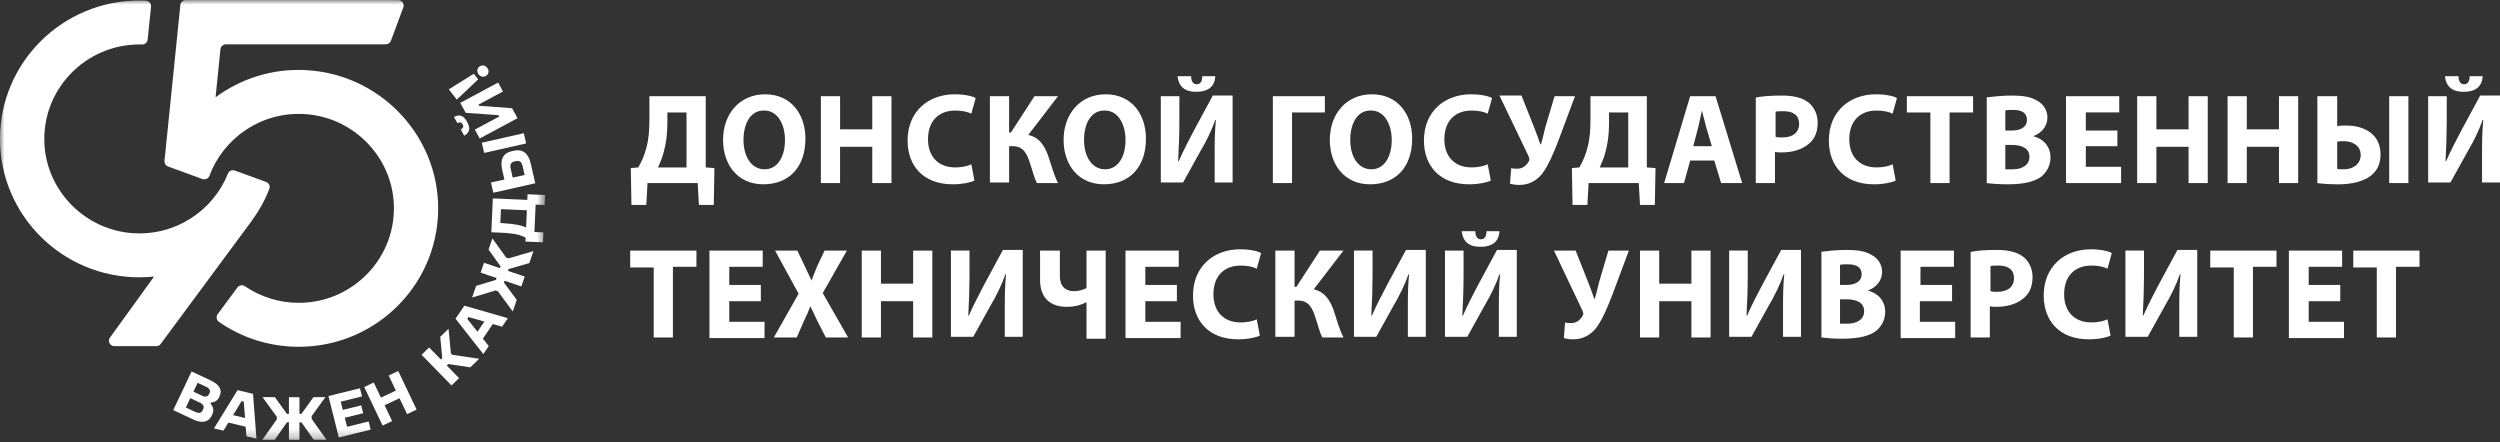<svg width="277" height="49" viewBox="0 0 277 49" fill="none" xmlns="http://www.w3.org/2000/svg">
<rect x="0" y="0" width="277" height="49" fill="#333333" stroke="none"/>
<path d="M78.195 10.657V18.552L79.155 18.622L79.086 22.708H77.44L77.302 20.284H71.745L71.608 22.708H69.963L69.894 18.622L70.719 18.552C71.114 17.883 71.414 17.16 71.609 16.405C71.885 15.435 71.953 14.397 71.953 13.219V10.657H78.195ZM73.942 13.704C73.942 14.812 73.804 15.921 73.53 16.89C73.392 17.444 73.119 18.068 72.913 18.552H76.068V12.458H73.942V13.703V13.704ZM89.24 15.365C89.24 18.551 87.388 20.421 84.576 20.421C81.762 20.421 80.116 18.274 80.116 15.504C80.116 12.595 81.969 10.448 84.782 10.448C87.662 10.448 89.24 12.664 89.24 15.365ZM82.38 15.504C82.38 17.373 83.271 18.759 84.713 18.759C86.153 18.759 86.976 17.373 86.976 15.504C86.976 13.773 86.153 12.249 84.713 12.249C83.203 12.179 82.38 13.633 82.38 15.504ZM93.081 10.657V14.327H96.648V10.657H98.775V20.284H96.647V16.266H93.079V20.284H90.953V10.658H93.079L93.081 10.657ZM107.968 20.005C107.556 20.213 106.664 20.421 105.567 20.421C102.274 20.421 100.56 18.344 100.56 15.573C100.56 12.318 102.892 10.448 105.772 10.448C106.87 10.448 107.762 10.656 108.105 10.864L107.625 12.595C107.214 12.387 106.596 12.249 105.841 12.249C104.126 12.249 102.823 13.287 102.823 15.434C102.823 17.373 103.99 18.55 105.841 18.55C106.527 18.55 107.214 18.412 107.625 18.204L107.968 20.005ZM111.808 10.657V14.674H112.014L114.621 10.657H117.227L113.934 14.95C115.17 15.229 115.718 16.128 116.13 17.236C116.473 18.275 116.747 19.314 117.227 20.284H114.895C114.553 19.66 114.415 18.898 114.141 18.137C113.798 17.029 113.386 16.198 112.219 16.198H111.808V20.214H109.681V10.657H111.808ZM126.971 15.365C126.971 18.551 125.119 20.421 122.306 20.421C119.494 20.421 117.847 18.274 117.847 15.504C117.847 12.595 119.7 10.448 122.512 10.448C125.393 10.448 126.971 12.664 126.971 15.365ZM120.111 15.504C120.111 17.373 121.003 18.759 122.443 18.759C123.884 18.759 124.708 17.373 124.708 15.504C124.708 13.773 123.884 12.249 122.443 12.249C120.934 12.179 120.111 13.633 120.111 15.504ZM130.674 10.657V13.496C130.674 15.02 130.605 16.544 130.538 17.86H130.605C131.086 16.751 131.772 15.435 132.321 14.397L134.379 10.587H136.574V20.214H134.585V17.375C134.585 15.921 134.585 14.605 134.721 13.289H134.653C134.242 14.466 133.624 15.713 133.006 16.751L131.086 20.214H128.617V10.657H130.674ZM131.978 8.44C131.978 8.994 132.184 9.34 132.595 9.34C133.006 9.34 133.212 8.994 133.212 8.44H134.653C134.585 9.687 133.762 10.172 132.527 10.172C131.292 10.172 130.605 9.617 130.468 8.44H131.978ZM146.795 10.657V12.458H143.159V20.285H141.033V10.657H146.795ZM156.468 15.365C156.468 18.551 154.616 20.421 151.803 20.421C148.99 20.421 147.344 18.274 147.344 15.504C147.344 12.595 149.196 10.448 152.009 10.448C154.89 10.448 156.468 12.664 156.468 15.365ZM149.607 15.504C149.607 17.373 150.499 18.759 151.941 18.759C153.381 18.759 154.204 17.373 154.204 15.504C154.204 13.773 153.381 12.249 151.941 12.249C150.432 12.179 149.607 13.633 149.607 15.504ZM165.181 20.005C164.77 20.213 163.878 20.421 162.78 20.421C159.487 20.421 157.772 18.344 157.772 15.573C157.772 12.318 160.104 10.448 162.985 10.448C164.084 10.448 164.975 10.656 165.318 10.864L164.838 12.595C164.426 12.387 163.808 12.249 163.053 12.249C161.338 12.249 160.035 13.287 160.035 15.434C160.035 17.373 161.202 18.55 163.053 18.55C163.74 18.55 164.426 18.412 164.838 18.204L165.181 20.005ZM168.609 10.657L169.983 14.121C170.255 14.812 170.463 15.367 170.669 15.99H170.737C170.875 15.575 171.011 14.951 171.217 14.12L172.245 10.657H174.51L172.726 15.437C172.177 16.89 171.559 18.345 170.875 19.245C170.255 20.007 169.433 20.491 168.335 20.491C167.855 20.491 167.581 20.423 167.306 20.353L167.443 18.622C167.649 18.692 167.855 18.692 168.129 18.692C168.815 18.692 169.227 18.206 169.433 17.791C169.501 17.652 169.433 17.514 169.365 17.306L166.14 10.588H168.609V10.657ZM182.468 10.657V18.552L183.428 18.622L183.359 22.708H181.713L181.577 20.284H176.018L175.882 22.708H174.236L174.166 18.622L174.99 18.552C175.385 17.883 175.686 17.16 175.882 16.405C176.156 15.435 176.224 14.397 176.224 13.219V10.657H182.468ZM178.283 13.704C178.283 14.812 178.145 15.921 177.871 16.89C177.734 17.444 177.46 18.068 177.254 18.552H180.409V12.458H178.283V13.703V13.704ZM187.27 17.79L186.584 20.285H184.388L187.27 10.657H190.083L193.033 20.284H190.699L189.945 17.79H187.27ZM189.671 16.198L189.053 14.121C188.917 13.566 188.711 12.804 188.573 12.25C188.437 12.804 188.299 13.566 188.162 14.12L187.614 16.197L189.671 16.198ZM194.609 10.796C195.296 10.657 196.188 10.588 197.49 10.588C198.794 10.588 199.756 10.865 200.372 11.35C200.989 11.835 201.401 12.667 201.401 13.566C201.401 14.536 201.127 15.297 200.509 15.852C199.756 16.544 198.658 16.89 197.422 16.89C197.148 16.89 196.874 16.89 196.668 16.821V20.284H194.541V10.796H194.609ZM196.736 15.159C196.942 15.228 197.148 15.228 197.49 15.228C198.658 15.228 199.344 14.674 199.344 13.704C199.344 12.805 198.726 12.32 197.628 12.32C197.216 12.32 196.874 12.32 196.736 12.388V15.159ZM210.044 20.005C209.634 20.213 208.742 20.421 207.644 20.421C204.351 20.421 202.637 18.344 202.637 15.573C202.637 12.318 204.969 10.448 207.85 10.448C208.948 10.448 209.84 10.656 210.182 10.864L209.702 12.595C209.29 12.387 208.674 12.249 207.918 12.249C206.203 12.249 204.901 13.287 204.901 15.434C204.901 17.373 206.066 18.55 207.918 18.55C208.604 18.55 209.29 18.412 209.702 18.204L210.044 20.005ZM213.887 12.458H211.28V10.657H218.62V12.458H216.013V20.285H213.887V12.458ZM220.06 10.796C220.61 10.726 221.776 10.588 222.874 10.588C224.177 10.588 224.999 10.726 225.685 11.142C226.373 11.488 226.853 12.18 226.853 13.011C226.853 13.843 226.373 14.674 225.275 15.09C226.373 15.367 227.195 16.198 227.195 17.445C227.195 18.345 226.783 19.037 226.235 19.522C225.549 20.076 224.383 20.422 222.462 20.422C221.434 20.422 220.61 20.353 220.13 20.284V10.796H220.06ZM222.188 14.466H222.874C224.039 14.466 224.589 13.982 224.589 13.289C224.589 12.527 224.039 12.18 223.079 12.18C222.6 12.18 222.325 12.18 222.188 12.25V14.466ZM222.188 18.76H223.011C223.971 18.76 224.863 18.345 224.863 17.376C224.863 16.405 223.971 16.059 222.942 16.059H222.188V18.76ZM234.607 16.198H231.108V18.483H235.017V20.284H228.912V10.658H234.813V12.457H231.108V14.466H234.607V16.198ZM238.927 10.657V14.327H242.494V10.657H244.62V20.284H242.494V16.266H238.927V20.284H236.799V10.658L238.927 10.657ZM248.944 10.657V14.327H252.512V10.657H254.638V20.284H252.512V16.266H248.944V20.284H246.817V10.658L248.944 10.657ZM258.961 10.657V13.982C259.233 13.912 259.645 13.912 259.989 13.912C261.978 13.912 263.762 14.882 263.762 17.098C263.762 17.998 263.488 18.691 263.008 19.175C262.114 20.145 260.469 20.423 259.097 20.423C258.069 20.423 257.243 20.353 256.765 20.284V10.658L258.961 10.657ZM258.961 18.691C259.097 18.76 259.371 18.76 259.715 18.76C260.675 18.76 261.566 18.206 261.566 17.167C261.566 16.059 260.537 15.643 259.715 15.643C259.439 15.643 259.167 15.643 258.961 15.713V18.691ZM266.849 10.657V20.284H264.722V10.658L266.849 10.657ZM271.099 10.657V13.496C271.091 14.952 271.046 16.407 270.963 17.86H271.031C271.511 16.751 272.197 15.435 272.747 14.397L274.804 10.587H277V20.214H275.01V17.375C275.01 15.921 275.01 14.605 275.148 13.289H275.078C274.667 14.466 274.05 15.713 273.433 16.751L271.511 20.214H269.042V10.657H271.099ZM272.403 8.44C272.403 8.994 272.609 9.34 273.021 9.34C273.433 9.34 273.639 8.994 273.639 8.44H275.078C275.01 9.687 274.187 10.172 272.953 10.172C271.717 10.172 271.031 9.617 270.893 8.44H272.403ZM72.432 29.633H69.826V27.764H77.166V29.564H74.559V37.391H72.432V29.633ZM84.3 33.373H80.801V35.659H84.712V37.459H78.607V27.764H84.507V29.564H80.802V31.572H84.301L84.3 33.373ZM91.504 37.391L90.61 35.659C90.268 34.967 90.062 34.481 89.787 33.928C89.582 34.481 89.376 34.967 89.033 35.659L88.278 37.391H85.74L88.484 32.542L85.877 27.764H88.347L89.17 29.495C89.445 30.049 89.651 30.534 89.925 31.087C90.131 30.464 90.337 30.049 90.543 29.495L91.366 27.764H93.835L91.16 32.473L93.972 37.391H91.504ZM97.609 27.764V31.434H101.176V27.764H103.302V37.39H101.176V33.373H97.609V37.391H95.481V27.764H97.609ZM107.42 27.762V30.601C107.413 32.056 107.367 33.511 107.284 34.964H107.352C107.832 33.856 108.518 32.54 109.067 31.502L111.125 27.692H113.32V37.319H111.331V34.479C111.331 33.025 111.331 31.709 111.469 30.393H111.4C110.988 31.571 110.371 32.818 109.754 33.856L107.832 37.319H105.363V27.762H107.42ZM117.434 27.764V30.603C117.434 31.712 118.051 32.265 119.012 32.265C119.493 32.265 119.972 32.126 120.385 31.919V27.764H122.511V37.529H120.385V33.511H120.316C119.63 33.858 118.943 33.996 118.189 33.996C116.474 33.996 115.239 33.097 115.239 31.019V27.764H117.434ZM130.4 33.373H126.901V35.659H130.811V37.459H124.705V27.764H130.605V29.564H126.901V31.572H130.4V33.373ZM139.593 37.181C139.181 37.389 138.289 37.596 137.191 37.596C133.898 37.596 132.184 35.519 132.184 32.748C132.184 29.493 134.516 27.623 137.397 27.623C138.495 27.623 139.387 27.831 139.729 28.039L139.249 29.77C138.837 29.563 138.22 29.424 137.466 29.424C135.75 29.424 134.447 30.463 134.447 32.61C134.447 34.549 135.613 35.726 137.466 35.726C138.151 35.726 138.837 35.587 139.249 35.38L139.593 37.181ZM143.435 27.764V31.78H143.641L146.248 27.764H148.854L145.561 32.057C146.796 32.335 147.345 33.235 147.757 34.343C148.099 35.382 148.374 36.421 148.854 37.391H146.521C146.179 36.766 146.042 36.005 145.767 35.243C145.424 34.135 145.012 33.305 143.847 33.305H143.435V37.321H141.308V27.764H143.435ZM152.079 27.762V30.601C152.07 32.056 152.024 33.511 151.941 34.964H152.01C152.49 33.856 153.176 32.54 153.725 31.502L155.783 27.692H157.978V37.319H155.989V34.479C155.989 33.025 155.989 31.709 156.126 30.393H156.057C155.645 31.571 155.028 32.818 154.411 33.856L152.49 37.319H150.02V27.762H152.079ZM162.162 27.763V30.602C162.162 32.126 162.094 33.65 162.025 34.965H162.094C162.574 33.857 163.259 32.541 163.808 31.503L165.866 27.693H168.061V37.32H166.073V34.48C166.073 33.026 166.073 31.71 166.209 30.395H166.141C165.729 31.572 165.112 32.819 164.494 33.857L162.574 37.32H160.104V27.763H162.162ZM163.466 25.616C163.466 26.169 163.672 26.515 164.084 26.515C164.494 26.515 164.7 26.169 164.7 25.616H166.141C166.073 26.862 165.25 27.347 164.014 27.347C162.78 27.347 162.094 26.793 161.957 25.616H163.466ZM174.58 27.764L175.952 31.227C176.226 31.919 176.432 32.473 176.637 33.096H176.706C176.843 32.681 176.981 32.057 177.187 31.227L178.215 27.764H180.479L178.695 32.542C178.145 33.996 177.529 35.45 176.843 36.351C176.226 37.113 175.402 37.598 174.304 37.598C173.824 37.598 173.55 37.529 173.276 37.459L173.412 35.728C173.618 35.797 173.824 35.797 174.1 35.797C174.786 35.797 175.198 35.312 175.402 34.897C175.472 34.758 175.402 34.62 175.334 34.412L172.178 27.763L174.58 27.764ZM183.839 27.764V31.434H187.408V27.764H189.533V37.39H187.408V33.373H183.839V37.391H181.713V27.764H183.839ZM193.649 27.762V30.601C193.649 32.125 193.581 33.648 193.513 34.964H193.581C194.061 33.856 194.747 32.54 195.296 31.502L197.354 27.692H199.55V37.319H197.56V34.479C197.56 33.025 197.56 31.709 197.696 30.393H197.628C197.218 31.571 196.598 32.818 195.982 33.856L194.061 37.319H191.591V27.762H193.649ZM201.745 27.901C202.295 27.831 203.461 27.692 204.559 27.692C205.862 27.692 206.684 27.831 207.372 28.247C208.058 28.593 208.536 29.285 208.536 30.116C208.536 30.947 208.058 31.779 206.96 32.193C208.058 32.472 208.88 33.303 208.88 34.549C208.88 35.448 208.468 36.142 207.92 36.626C207.234 37.181 206.068 37.527 204.147 37.527C203.367 37.533 202.588 37.486 201.813 37.387V27.901H201.745ZM203.873 31.57H204.559C205.724 31.57 206.274 31.086 206.274 30.392C206.274 29.632 205.724 29.285 204.764 29.285C204.284 29.285 204.009 29.285 203.873 29.355V31.57ZM203.873 35.864H204.695C205.656 35.864 206.548 35.449 206.548 34.479C206.548 33.51 205.656 33.163 204.627 33.163H203.873V35.864ZM216.22 33.373H212.721V35.659H216.632V37.459H210.594V27.764H216.495V29.564H212.789V31.572H216.289V33.373H216.22ZM218.416 27.901C219.104 27.762 219.994 27.692 221.298 27.692C222.601 27.692 223.561 27.969 224.179 28.454C224.797 28.939 225.207 29.77 225.207 30.671C225.207 31.64 224.935 32.402 224.315 32.956C223.561 33.648 222.463 33.994 221.229 33.994C220.955 33.994 220.68 33.994 220.474 33.926V37.389H218.348V27.9H218.416V27.901ZM220.544 32.263C220.749 32.333 220.955 32.333 221.298 32.333C222.463 32.333 223.151 31.779 223.151 30.809C223.151 29.91 222.533 29.423 221.435 29.423C221.023 29.423 220.68 29.423 220.544 29.493V32.263ZM233.853 37.181C233.441 37.389 232.549 37.596 231.452 37.596C228.158 37.596 226.443 35.519 226.443 32.748C226.443 29.493 228.776 27.623 231.657 27.623C232.755 27.623 233.647 27.831 233.989 28.039L233.509 29.77C233.097 29.563 232.48 29.424 231.726 29.424C230.01 29.424 228.706 30.463 228.706 32.61C228.706 34.549 229.874 35.726 231.726 35.726C232.411 35.726 233.097 35.587 233.509 35.38L233.853 37.181ZM237.555 27.762V30.601C237.546 32.056 237.502 33.511 237.419 34.964H237.487C237.967 33.856 238.653 32.54 239.202 31.502L241.26 27.692H243.454V37.319H241.464V34.479C241.464 33.025 241.464 31.709 241.602 30.393H241.534C241.122 31.571 240.506 32.818 239.888 33.856L237.967 37.319H235.497V27.762H237.555ZM247.433 29.633H244.895V27.764H252.234V29.564H249.629V37.391H247.501V29.633H247.433ZM259.301 33.373H255.803V35.659H259.713V37.459H253.608V27.764H259.507V29.564H255.803V31.572H259.301V33.373ZM263.348 29.633H260.743V27.764H268.082V29.564H265.476V37.391H263.348V29.633Z" fill="white"/>
<mask id="mask0_2054_710" style="mask-type:luminance" maskUnits="userSpaceOnUse" x="0" y="0" width="61" height="49">
<path d="M60.391 0H0V48.743H60.391V0Z" fill="white"/>
</mask>
<g mask="url(#mask0_2054_710)">
<path d="M33.887 7.765C30.13 7.579 26.654 8.731 23.885 10.776L24.425 5.454C24.456 5.147 24.72 4.911 25.034 4.911H42.743C43 4.911 43.229 4.751 43.317 4.516L44.688 0.817C44.834 0.422 44.539 0.004 44.114 0.004H20.592C20.278 0.004 20.018 0.24 19.984 0.547L18.226 17.819C18.199 18.092 18.36 18.355 18.624 18.45L22.427 19.837C22.74 19.951 23.089 19.791 23.208 19.48C24.762 15.291 28.936 12.353 33.749 12.638C38.987 12.95 43.256 17.142 43.62 22.338C44.049 28.446 39.167 33.554 33.102 33.554C30.889 33.554 28.836 32.874 27.14 31.715C26.868 31.529 26.5 31.593 26.305 31.855L24.119 34.809C23.916 35.082 23.981 35.47 24.264 35.668C26.768 37.405 29.813 38.423 33.102 38.423C41.874 38.423 48.938 31.164 48.533 22.365C48.169 14.531 41.778 8.161 33.887 7.773V7.765Z" fill="white"/>
<path d="M29.487 20.16L26.026 18.899C25.715 18.785 25.371 18.937 25.252 19.241C23.621 23.323 19.474 26.154 14.723 25.835C9.519 25.486 5.299 21.308 4.936 16.143C4.503 10.035 9.389 4.926 15.454 4.926C15.55 4.926 15.645 4.926 15.737 4.93C16.055 4.942 16.327 4.698 16.361 4.379L16.733 0.742C16.767 0.396 16.503 0.092 16.155 0.073C15.921 0.061 15.691 0.054 15.454 0.054C6.915 0.058 0 6.926 0 15.394C0 23.863 6.915 30.727 15.446 30.727C15.994 30.727 16.538 30.697 17.073 30.643L12.188 37.398C11.897 37.797 12.188 38.355 12.682 38.355H17.315C17.51 38.355 17.69 38.264 17.805 38.108L27.959 24.383H27.952C28.721 23.334 29.357 22.183 29.839 20.951C29.966 20.632 29.805 20.274 29.483 20.157L29.487 20.16Z" fill="white"/>
<path d="M23.334 42.148C24.253 42.578 24.678 43.167 24.329 43.897L24.264 44.038C24.111 44.364 23.828 44.566 23.395 44.593L23.33 44.733C23.64 45.083 23.728 45.474 23.518 45.923L23.445 46.075C23.1 46.797 22.369 46.93 21.389 46.47L19.195 45.44L21.228 41.16L23.338 42.148H23.334ZM20.596 45.155L21.615 45.63C22.024 45.824 22.308 45.775 22.453 45.463L22.511 45.341C22.656 45.033 22.518 44.782 22.093 44.585L21.086 44.114L20.593 45.155H20.596ZM21.431 43.395L22.388 43.844C22.76 44.019 23.024 43.954 23.158 43.673L23.215 43.551C23.346 43.277 23.223 43.042 22.84 42.859L21.894 42.418L21.431 43.395Z" fill="white"/>
<path d="M28.036 43.642L28.415 48.602L27.305 48.336L27.22 47.283L25.31 46.823L24.755 47.72L23.709 47.469L26.32 43.227L28.032 43.638L28.036 43.642ZM25.823 45.995L27.151 46.314L27.006 44.497L26.772 44.44L25.823 45.991V45.995Z" fill="white"/>
<path d="M30.456 44.011L31.796 45.858H32.014V44.007H33.178V45.854H33.397L34.733 44.003H36.05L34.526 46.116V46.405L36.18 48.731H34.767L33.397 46.793H33.178V48.735H32.014V46.793H31.796L30.433 48.735H29.066L30.67 46.462V46.185L29.089 44.003H30.456V44.011Z" fill="white"/>
<path d="M39.883 43.019L40.109 43.923L37.754 44.505L37.984 45.417L40.021 44.915L40.239 45.786L38.202 46.287L38.455 47.287L40.844 46.698L41.07 47.602L37.543 48.473L36.391 43.881L39.883 43.019Z" fill="white"/>
<path d="M41.411 42.38L42.207 44.053L43.861 43.277L43.065 41.605L44.122 41.107L46.159 45.383L45.102 45.881L44.267 44.125L42.613 44.9L43.448 46.656L42.391 47.154L40.354 42.878L41.411 42.38Z" fill="white"/>
<path d="M47.548 38.499L48.846 39.829L49.004 39.677L48.778 37.317L49.7 36.428L49.957 39.142L50.125 39.313L53.093 39.753L52.109 40.7L49.677 40.335L49.505 40.502L50.864 41.897L50.026 42.707L46.71 39.309L47.548 38.499Z" fill="white"/>
<path d="M51.458 33.87L56.267 35.257L55.628 36.196L54.605 35.904L53.503 37.519L54.154 38.351L53.553 39.233L50.47 35.314L51.458 33.866V33.87ZM52.901 36.755L53.667 35.63L51.906 35.128L51.772 35.326L52.901 36.755Z" fill="white"/>
<path d="M52.756 31.673L54.95 31.012L55.019 30.807L53.254 30.21L53.629 29.115L55.394 29.712L55.463 29.507L54.131 27.652L54.556 26.413L56.076 28.53L56.351 28.625L59.105 27.823L58.649 29.149L56.355 29.811L56.286 30.016L58.14 30.639L57.764 31.734L55.911 31.111L55.842 31.316L57.255 33.228L56.815 34.513L55.164 32.27L54.9 32.182L52.312 32.965L52.752 31.681L52.756 31.673Z" fill="white"/>
<path d="M54.609 21.984L58.427 22.148L58.453 21.524L60.395 21.608L60.345 22.71L59.349 22.669L59.215 25.706L60.211 25.747L60.161 26.849L58.22 26.766L58.239 26.337C57.76 26.055 57.044 25.85 55.635 25.789L54.441 25.736L54.605 21.981L54.609 21.984ZM55.685 24.725C57.148 24.816 57.818 24.983 58.293 25.2L58.377 23.299L55.505 23.174L55.436 24.71L55.685 24.721V24.725Z" fill="white"/>
<path d="M53.388 15.812L58.036 14.759L58.297 15.892L53.648 16.944L53.388 15.812ZM54.402 20.221L55.888 19.886L55.651 18.86C55.375 17.663 55.75 16.967 56.692 16.754L56.933 16.701C57.898 16.484 58.538 16.956 58.81 18.138L59.307 20.304L54.659 21.357L54.399 20.224L54.402 20.221ZM58.128 19.381L57.91 18.43C57.803 17.955 57.592 17.75 57.156 17.849L57.01 17.883C56.581 17.982 56.482 18.256 56.593 18.731L56.811 19.681L58.128 19.384V19.381Z" fill="white"/>
<path d="M51.056 14.348C51.332 14.2 51.389 14.022 51.267 13.797L51.247 13.759C51.14 13.562 50.949 13.489 50.673 13.638L50.302 12.954C50.941 12.611 51.401 12.851 51.745 13.482L51.78 13.546C52.12 14.174 52.071 14.694 51.435 15.036L51.06 14.348H51.056ZM52.611 14.36L55.314 12.912L55.233 12.764L51.6 12.501L50.998 11.395L55.191 9.149L55.731 10.137L53.028 11.585L53.105 11.726L56.738 11.988L57.343 13.098L53.15 15.344L52.611 14.356V14.36Z" fill="white"/>
<path d="M49.724 9.902L52.496 8.172L52.982 8.792L50.612 11.034L49.724 9.898V9.902ZM53.966 7.499L53.993 7.534C54.2 7.796 54.18 8.153 53.901 8.37L53.889 8.377C53.621 8.586 53.258 8.526 53.051 8.26L53.024 8.225C52.817 7.963 52.844 7.591 53.112 7.385L53.123 7.378C53.403 7.161 53.759 7.237 53.966 7.499Z" fill="white"/>
</g>
</svg>
